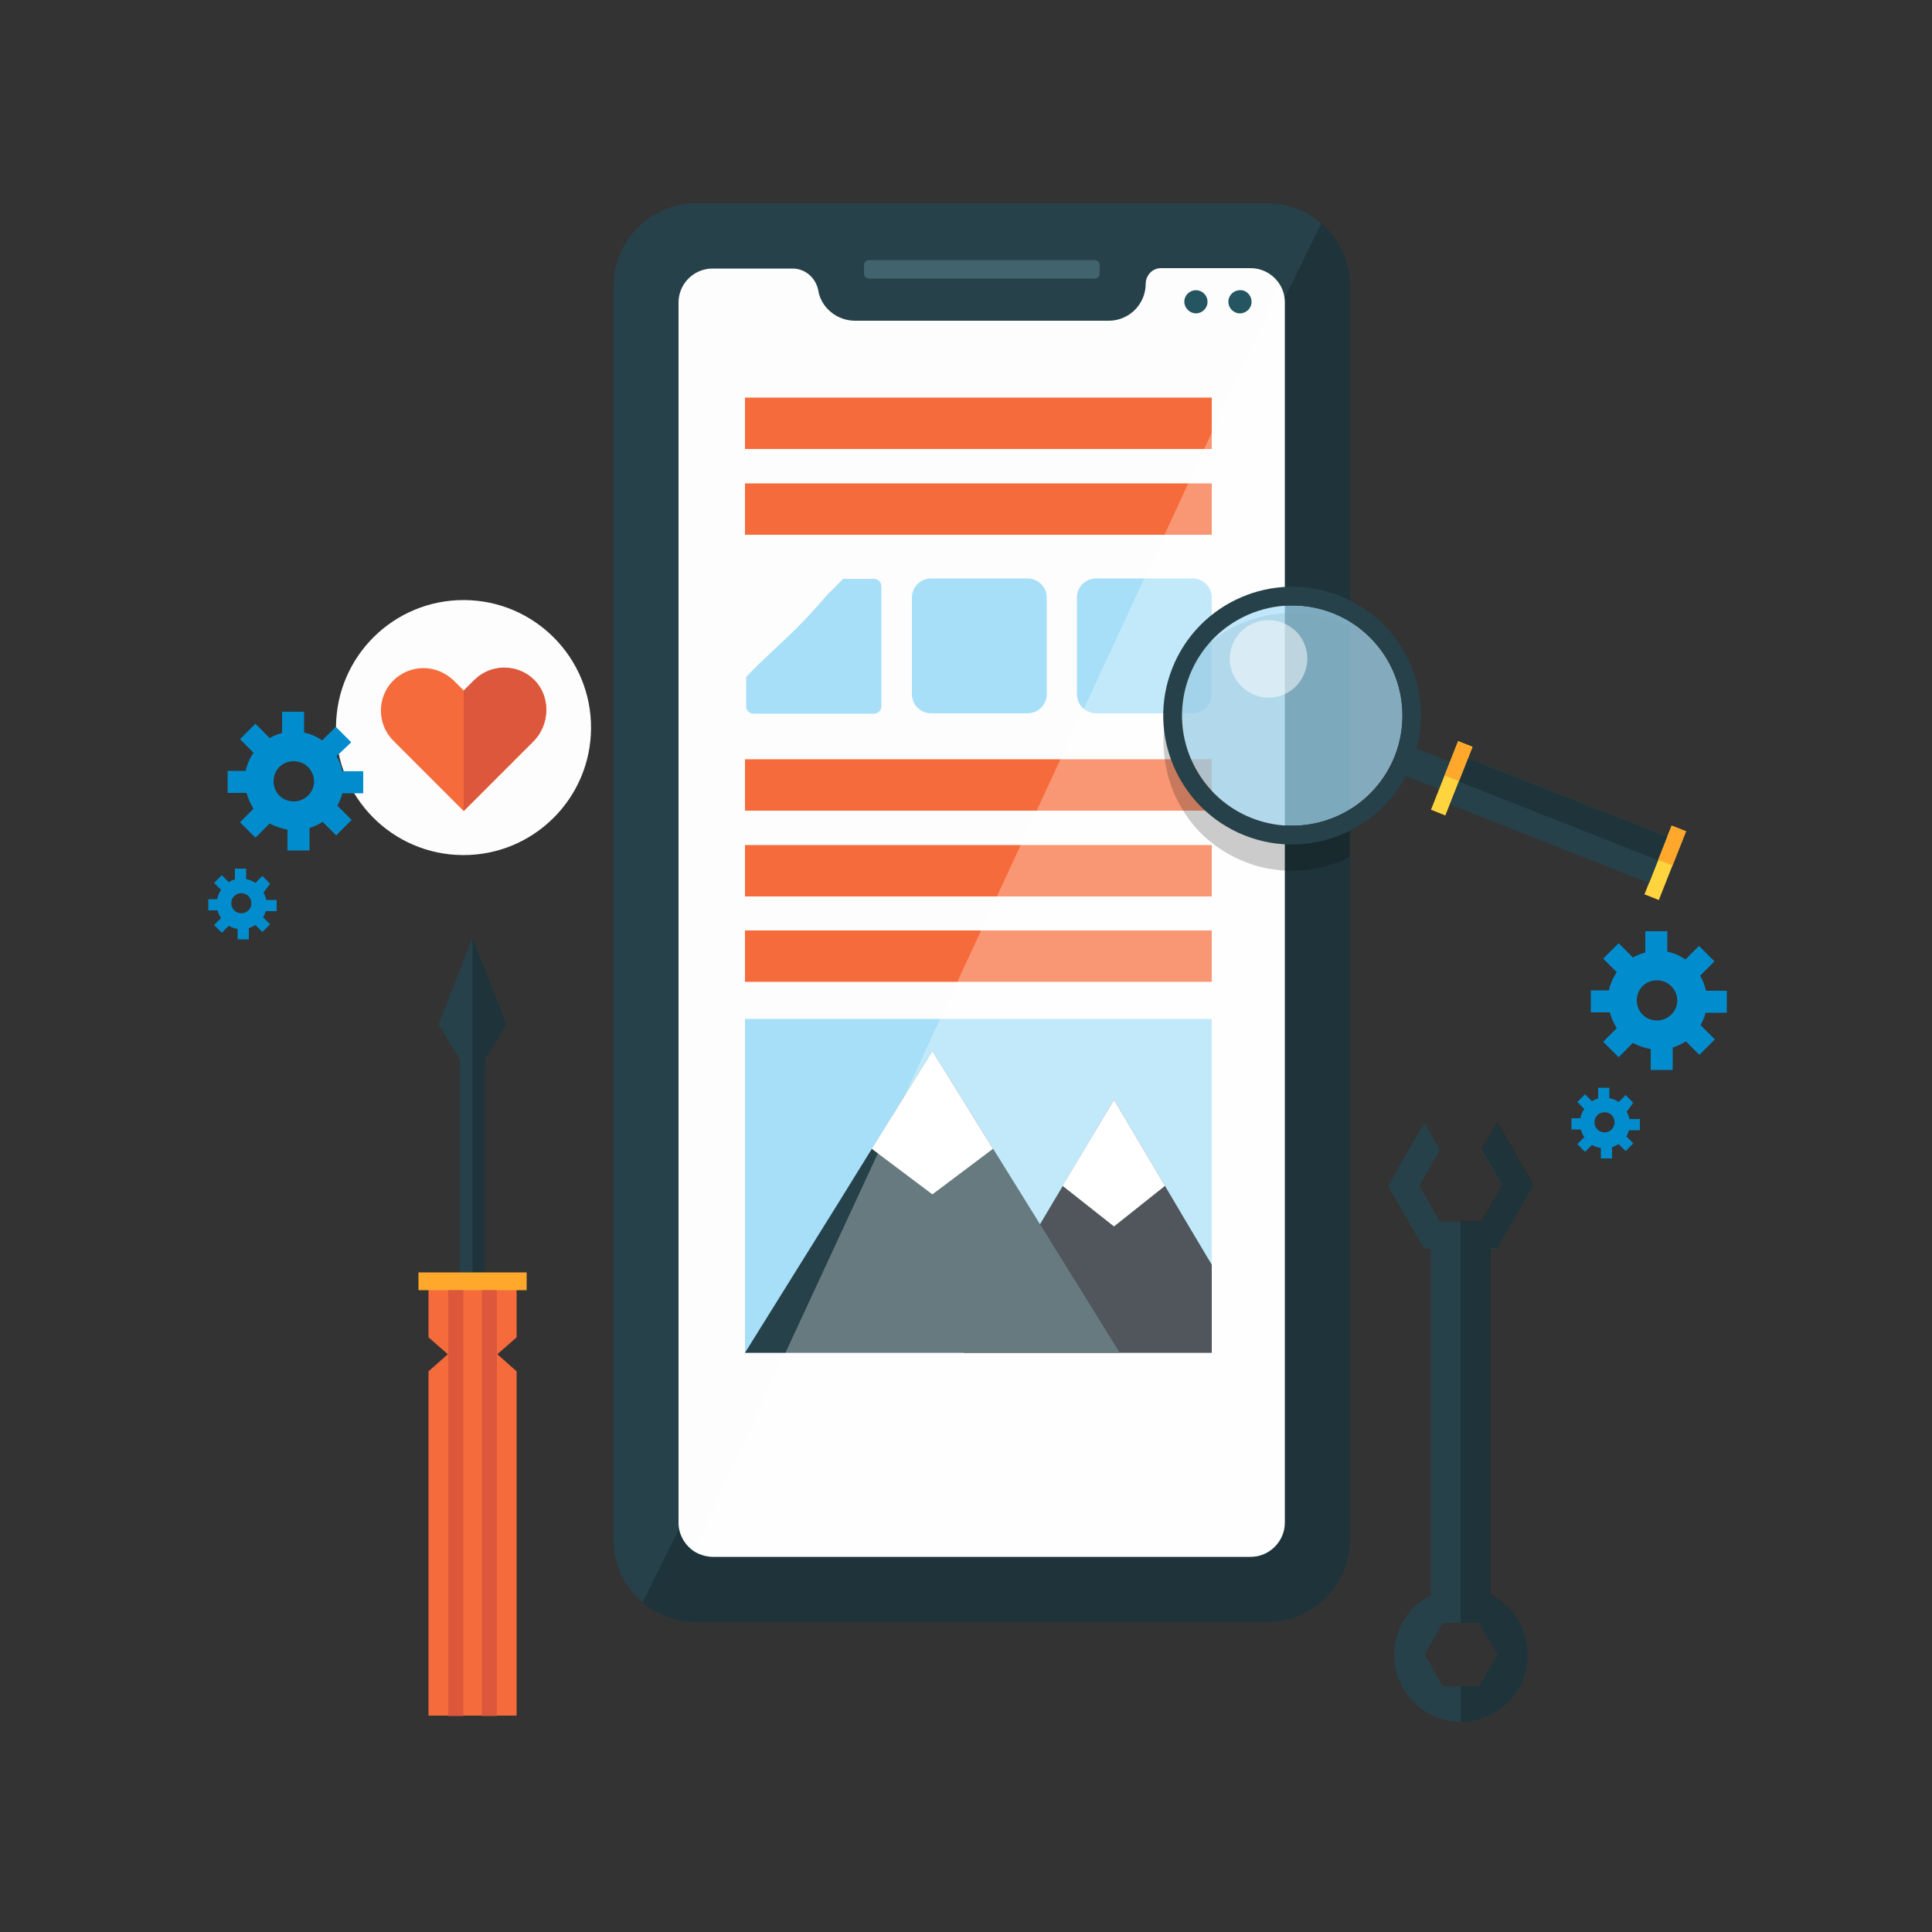 <?xml version="1.0" encoding="utf-8"?>
<!-- Generator: Adobe Illustrator 23.0.0, SVG Export Plug-In . SVG Version: 6.00 Build 0)  -->
<svg version="1.1" id="OBJECTS" xmlns="http://www.w3.org/2000/svg" xmlns:xlink="http://www.w3.org/1999/xlink" x="0px" y="0px"
	 viewBox="0 0 500 500" style="enable-background:new 0 0 500 500;" xml:space="preserve">
<rect x="0" y="0" width="500" height="500" fill="#333333" stroke="none"/>
<style type="text/css">
	.st0{fill:#264149;}
	.st1{opacity:0.2;}
	.st2{fill:#FDFDFD;}
	.st3{fill:#A7DFF8;}
	.st4{fill:#060E16;}
	.st5{fill:#FFFFFF;}
	.st6{fill:#F66B3B;}
	.st7{fill:#255560;}
	.st8{opacity:0.3;fill:#FFFFFF;}
	.st9{fill:#41636D;}
	.st10{fill:#FFA82B;}
	.st11{fill:#DC573B;}
	.st12{opacity:0.7;fill:#A7DFF8;}
	.st13{opacity:0.5;fill:#FFFFFF;}
	.st14{fill:#FFD43E;}
	.st15{fill:#008CCD;}
</style>
<g>
	<path class="st0" d="M349.4,74v324.4c0,11.8-9.6,21.4-21.4,21.4H180.2c-5.3,0-10.2-1.9-13.9-5.1c-4.6-3.9-7.5-9.7-7.5-16.2V74
		c0-11.8,9.6-21.4,21.4-21.4H328c5.4,0,10.3,2,14,5.3C346.5,61.8,349.4,67.6,349.4,74z"/>
	<path class="st1" d="M349.4,74v324.4c0,11.8-9.6,21.4-21.4,21.4H180.2c-5.3,0-10.2-1.9-13.9-5.1c0,0,0,0,0,0l9.5-19.2l22.3-45.2
		l20.2-40.9l22.4-45.5l4.7-9.6l6.5-13.3l4.4-8.9l6.5-13.3l4.4-8.9l6.5-13.3l6-12.1l6.1-12.3l11-22.4l5.6-11.4l6.5-13.3l4.4-8.9
		l0.3-0.7l18.8-38.3l9.6-19.4v0C346.5,61.8,349.4,67.6,349.4,74z"/>
	<path class="st2" d="M332.5,78.3v315.8c0,4.8-4,8.8-8.8,8.8H184.5c-1.8,0-3.6-0.6-5-1.5c-2.3-1.6-3.9-4.3-3.9-7.3V78.3
		c0-4.9,4-8.8,8.8-8.8h20.7c3.4,0,6.1,2.5,6.7,5.8c0,0,0,0.1,0,0.1c0.9,4.5,5,7.6,9.5,7.6H287c2.6,0,5-1.1,6.7-2.8
		c1.7-1.7,2.8-4.1,2.8-6.7v0c0-2.2,1.7-4.1,3.9-4.1h23.3c3.2,0,6.1,1.8,7.6,4.4C332.1,75.1,332.5,76.7,332.5,78.3z"/>
	<g>
		<g>
			<g>
				<rect x="192.8" y="263.7" class="st3" width="120.8" height="86.4"/>
				<polygon class="st4" points="313.6,327.3 307.7,317.4 288.3,284.6 249.4,350.1 313.6,350.1 				"/>
				<polygon class="st0" points="241.3,350.1 192.8,350.1 217.1,311.1 241.3,272 265.6,311.1 289.8,350.1 				"/>
				<polygon class="st5" points="225.6,297.3 241.3,309.1 257,297.3 241.3,272 				"/>
				<polygon class="st5" points="275,306.9 288.3,317.4 301.5,306.9 288.3,284.6 				"/>
			</g>
			<rect x="192.8" y="196.5" class="st6" width="120.8" height="13.3"/>
			<rect x="192.8" y="218.7" class="st6" width="120.8" height="13.3"/>
			<rect x="192.8" y="102.9" class="st6" width="120.8" height="13.3"/>
			<rect x="192.8" y="125.1" class="st6" width="120.8" height="13.3"/>
			<rect x="192.8" y="240.8" class="st6" width="120.8" height="13.3"/>
		</g>
		<path class="st3" d="M265.9,184.6H241c-2.8,0-5-2.2-5-5v-24.9c0-2.8,2.2-5,5-5h24.9c2.8,0,5,2.2,5,5v24.9
			C270.9,182.4,268.7,184.6,265.9,184.6z"/>
		<path class="st3" d="M308.6,184.6h-24.9c-2.8,0-5-2.2-5-5v-24.9c0-2.8,2.2-5,5-5h24.9c2.8,0,5,2.2,5,5v24.9
			C313.6,182.4,311.4,184.6,308.6,184.6z"/>
		<path class="st3" d="M226.2,149.8h-8c-1.3,1.3-2.6,2.7-4,4c-2.4,2.8-4.9,5.6-7.5,8.2c-4.4,4.5-9.3,8.6-13.6,13.2v7.6
			c0,1,0.8,1.9,1.9,1.9h31.2c1,0,1.9-0.8,1.9-1.9v-31.1C228.1,150.6,227.2,149.8,226.2,149.8z"/>
	</g>
	<path class="st7" d="M312.5,78.1c0,1.7-1.4,3-3,3s-3-1.4-3-3c0-1.7,1.4-3,3-3S312.5,76.4,312.5,78.1z"/>
	<path class="st7" d="M323.9,78.1c0,1.7-1.4,3-3,3c-1.7,0-3-1.4-3-3c0-1.7,1.4-3,3-3C322.5,75,323.9,76.4,323.9,78.1z"/>
	<path class="st8" d="M332.5,78.3v315.8c0,4.8-4,8.8-8.8,8.8H184.5c-1.8,0-3.6-0.6-5-1.5L331.3,73.8
		C332.1,75.1,332.5,76.7,332.5,78.3z"/>
	<path class="st9" d="M283.3,72.1h-58.4c-0.7,0-1.3-0.6-1.3-1.3v-2.2c0-0.7,0.6-1.3,1.3-1.3h58.4c0.7,0,1.3,0.6,1.3,1.3v2.2
		C284.6,71.6,284,72.1,283.3,72.1z"/>
</g>
<g>
	<g>
		<g>
			<g>
				<rect x="370.3" y="320" class="st0" width="15.4" height="95.3"/>
			</g>
			<path class="st0" d="M385.8,412.8c-2.3-1.2-4.9-1.8-7.7-1.8s-5.4,0.7-7.7,1.8c-5.7,2.8-9.6,8.7-9.6,15.5
				c0,9.6,7.8,17.3,17.3,17.3c9.6,0,17.3-7.8,17.3-17.3C395.4,421.5,391.5,415.6,385.8,412.8z M382.8,436.4h-9.4l-4.7-8.2l4.7-8.2
				h9.4l4.7,8.2L382.8,436.4z"/>
			<path class="st0" d="M387.5,290.6l-4.1,7l5.4,9.3l-5.4,9.3h-10.7l-5.4-9.3l5.4-9.3l-4.1-7l-9.4,16.3l9.4,16.3h18.8l9.4-16.3
				L387.5,290.6z"/>
		</g>
	</g>
	<path class="st1" d="M395.4,428.3c0,9.6-7.8,17.3-17.3,17.3v-9.2h4.7l4.7-8.2l-4.7-8.2H378v-104h5.4l5.4-9.3l-5.4-9.3l4.1-7
		l9.4,16.3l-9.4,16.3h-1.7v89.6C391.5,415.6,395.4,421.5,395.4,428.3z"/>
</g>
<g>
	<polygon class="st0" points="131.1,265.1 125.5,274.2 125.5,330.2 119,330.2 119,274.2 113.5,265.1 122.3,242.7 	"/>
	<polygon class="st1" points="131.1,265.1 125.5,274.2 125.5,330.2 122.3,330.2 122.3,242.7 	"/>
	<polygon class="st6" points="133.7,444 110.9,444 110.9,354.9 122.3,344.8 133.7,354.9 	"/>
	<polygon class="st6" points="110.9,330.4 110.9,346.1 122.3,356.1 133.7,346.1 133.7,330.4 	"/>
	<rect x="108.3" y="329.3" class="st10" width="28" height="4.6"/>
	<rect x="116" y="333.9" class="st11" width="3.9" height="110.2"/>
	<rect x="124.7" y="333.9" class="st11" width="3.9" height="110.2"/>
</g>
<g>
	<path class="st1" d="M346.7,161c-4.7-1.8-9.5-2.6-14.2-2.3c-6.9,0.4-13.5,2.9-18.9,7.2c-4.4,3.5-8,8.2-10.2,13.8c0,0,0,0.1,0,0.1
		c-1.5,3.9-2.3,7.9-2.3,11.9c0,4.6,0.9,9.1,2.6,13.3c1.4,3.2,3.2,6.2,5.5,8.9c1.3,1.5,2.8,3,4.4,4.2c2.5,2,5.4,3.7,8.5,4.9
		c3.4,1.4,6.9,2.1,10.4,2.3c5.9,0.3,11.7-0.9,16.8-3.5v-59.7C348.5,161.7,347.6,161.3,346.7,161z"/>
	<g>
		
			<ellipse transform="matrix(1.242396e-03 -1 1 1.242396e-03 148.824 519.356)" class="st12" cx="334.4" cy="185.2" rx="28.5" ry="28.5"/>
		<g>
			<g>
				<path class="st0" d="M346.7,154.2c-17.1-6.8-36.5,1.6-43.3,18.7c-6.8,17.1,1.6,36.5,18.7,43.3c17.1,6.8,36.5-1.6,43.3-18.7
					C372.2,180.3,363.8,160.9,346.7,154.2z M361,195.7c-5.8,14.6-22.4,21.8-37.1,16c-14.6-5.8-21.8-22.4-16-37
					c5.8-14.6,22.4-21.8,37.1-16C359.6,164.4,366.7,181,361,195.7z"/>
				<path class="st13" d="M332,161.2c5.2,2,7.7,7.9,5.6,13c-2,5.2-7.9,7.7-13,5.6s-7.7-7.9-5.6-13C321,161.7,326.8,159.2,332,161.2z
					"/>
			</g>
			
				<rect x="366.1" y="191" transform="matrix(0.368 -0.93 0.93 0.368 48.488 469.834)" class="st0" width="7.6" height="16.5"/>
			
				<rect x="366.2" y="199.5" transform="matrix(0.368 -0.93 0.93 0.368 50.039 476.71)" class="st14" width="19.1" height="4"/>
			
				<rect x="421.4" y="221.4" transform="matrix(0.368 -0.93 0.93 0.368 64.605 541.876)" class="st14" width="19.1" height="4"/>
			
				<rect x="396.9" y="184.8" transform="matrix(0.368 -0.93 0.93 0.368 57.319 509.286)" class="st0" width="12.9" height="55.4"/>
			<polygon class="st1" points="429.1,222.7 431.5,216.6 380,196.3 377.6,202.3 432.8,224.1 432.8,224.1 			"/>
			
				<rect x="372.7" y="195.1" transform="matrix(0.368 -0.93 0.93 0.368 55.26 475.517)" class="st10" width="9.5" height="4"/>
			<rect x="428" y="217" transform="matrix(0.368 -0.93 0.93 0.368 69.818 540.676)" class="st10" width="9.5" height="4"/>
		</g>
	</g>
</g>
<g>
	
		<ellipse transform="matrix(5.891579e-03 -1 1 5.891579e-03 -69.046 307.086)" class="st2" cx="119.9" cy="188.3" rx="33" ry="33"/>
	<path class="st6" d="M138.1,191.8L120,209.9l0,0l-18.2-18.2c-4.3-4.3-4.3-11.3,0-15.6c2.1-2.1,5-3.2,7.8-3.2c2.8,0,5.6,1.1,7.8,3.2
		l2.7,2.7l0,0l2.7-2.7c4.3-4.3,11.2-4.3,15.5-0.1C142.5,180.2,142.4,187.4,138.1,191.8z"/>
	<path class="st11" d="M138.1,191.8L120,209.9l0,0v-31.2l0,0l2.7-2.7c4.3-4.3,11.2-4.3,15.5-0.1
		C142.5,180.2,142.4,187.4,138.1,191.8z"/>
</g>
<g>
	<g>
		<g>
			<g>
				<g>
					<path class="st15" d="M90.9,192.1l-4-4l-3.5,3.5c-1.5-1-3.1-1.7-4.7-2v-5.4h-5.7v5.5c-1.1,0.3-2.2,0.7-3.2,1.3l-3.7-3.7l-4,4
						l3.5,3.5c-1,1.5-1.7,3.1-2,4.7l-4.7,0v5.7l4.9,0c0.4,1.4,1,2.8,1.8,4.1l-3.5,3.5l4,4l3.7-3.7c1.4,0.8,3,1.3,4.6,1.6l0,5.4h5.7
						v-5.8c1.2-0.4,2.3-0.9,3.4-1.6l3.5,3.5l4-4l-3.7-3.7c0.6-1,1-2.1,1.3-3.2H94l0-5.7l-5.4,0c-0.3-1.4-0.8-2.7-1.5-3.9L90.9,192.1
						z M79.7,205.9c-2,2-5.4,2-7.4,0c-2-2-2-5.4,0-7.4c2-2,5.4-2,7.4,0C81.8,200.6,81.8,203.9,79.7,205.9z"/>
				</g>
			</g>
			<path class="st15" d="M69.9,228.7l-2-2l-1.8,1.8c-0.7-0.5-1.5-0.8-2.4-1v-2.7h-2.9v2.8c-0.6,0.1-1.1,0.4-1.6,0.7l-1.8-1.8l-2,2
				l1.8,1.8c-0.5,0.7-0.8,1.5-1,2.4h-2.3v2.9l2.4,0c0.2,0.7,0.5,1.4,0.9,2l-1.8,1.8l2,2l1.8-1.8c0.7,0.4,1.5,0.7,2.3,0.8l0,2.7h2.9
				l0-2.9c0.6-0.2,1.2-0.5,1.7-0.8l1.8,1.8l2-2l-1.8-1.8c0.3-0.5,0.5-1.1,0.7-1.6l2.8,0v-2.9h-2.7c-0.1-0.7-0.4-1.3-0.7-1.9
				L69.9,228.7z M64.3,235.6c-1,1-2.7,1-3.7,0c-1-1-1-2.7,0-3.7c1-1,2.7-1,3.7,0C65.3,232.9,65.3,234.6,64.3,235.6z"/>
		</g>
	</g>
	<g>
		<g>
			<g>
				<g>
					<path class="st15" d="M443.7,248.8l-4-4l-3.5,3.5c-1.5-1-3.1-1.7-4.7-2V241h-5.7v5.5c-1.1,0.3-2.2,0.7-3.2,1.3l-3.7-3.7l-4,4
						l3.5,3.5c-1,1.5-1.7,3.1-2,4.7l-4.7,0v5.7l4.9,0c0.4,1.4,1,2.8,1.8,4.1l-3.5,3.5l4,4l3.7-3.7c1.4,0.8,3,1.3,4.6,1.6l0,5.4h5.7
						v-5.8c1.2-0.4,2.3-0.9,3.4-1.6l3.5,3.5l4-4l-3.7-3.7c0.6-1,1-2.1,1.3-3.2h5.5v-5.7l-5.4,0c-0.3-1.4-0.8-2.7-1.5-3.9
						L443.7,248.8z M432.5,262.6c-2,2-5.4,2-7.4,0c-2-2-2-5.4,0-7.4c2-2,5.4-2,7.4,0C434.6,257.3,434.6,260.6,432.5,262.6z"/>
				</g>
			</g>
			<path class="st15" d="M422.7,285.4l-2-2l-1.8,1.8c-0.7-0.5-1.5-0.8-2.4-1v-2.7h-2.9v2.8c-0.6,0.1-1.1,0.4-1.6,0.7l-1.8-1.8l-2,2
				l1.8,1.8c-0.5,0.7-0.8,1.5-1,2.4h-2.3v2.9l2.4,0c0.2,0.7,0.5,1.4,0.9,2l-1.8,1.8l2,2l1.8-1.8c0.7,0.4,1.5,0.7,2.3,0.8v2.7h2.9
				l0-2.9c0.6-0.2,1.2-0.5,1.7-0.8l1.8,1.8l2-2l-1.8-1.8c0.3-0.5,0.5-1.1,0.7-1.6l2.8,0v-2.9h-2.7c-0.1-0.7-0.4-1.3-0.7-1.9
				L422.7,285.4z M417.1,292.3c-1,1-2.7,1-3.7,0c-1-1-1-2.7,0-3.7c1-1,2.7-1,3.7,0S418.1,291.3,417.1,292.3z"/>
		</g>
	</g>
</g>
</svg>
